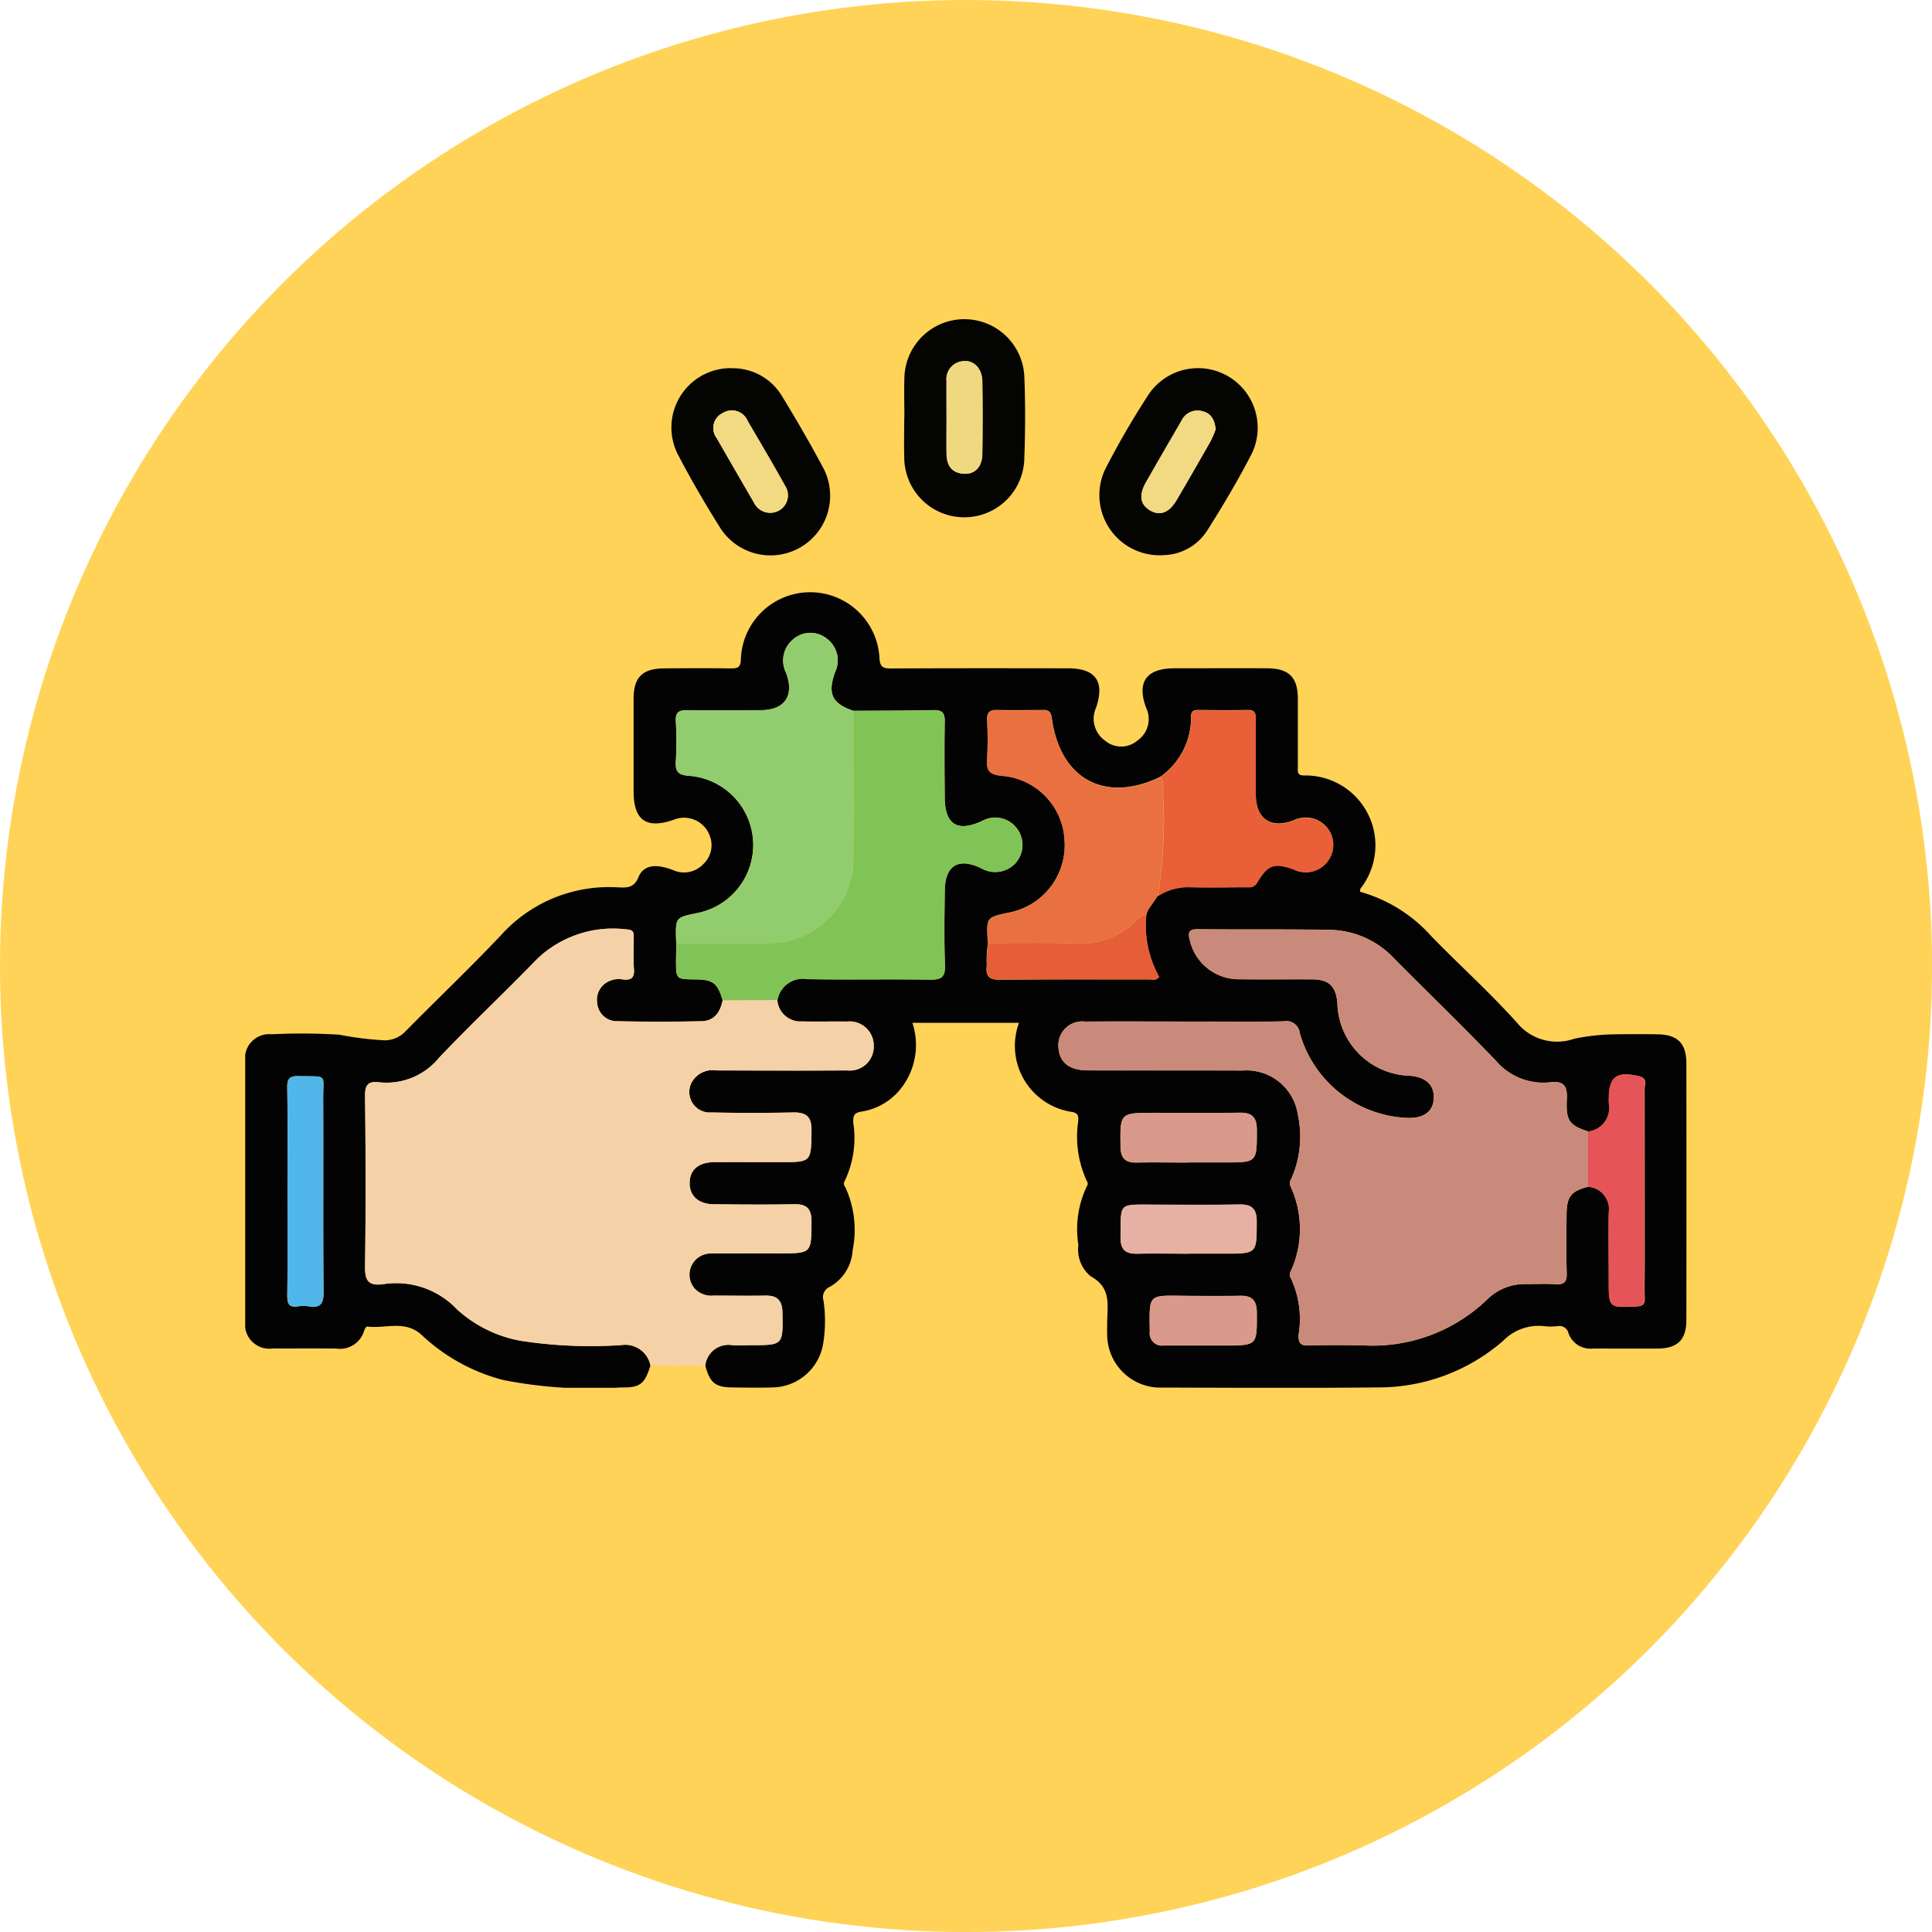<svg xmlns="http://www.w3.org/2000/svg" xmlns:xlink="http://www.w3.org/1999/xlink" width="75.203" height="75.203" viewBox="0 0 75.203 75.203">
  <defs>
    <clipPath id="clip-path">
      <rect id="Rectángulo_312806" data-name="Rectángulo 312806" width="56.114" height="41.612" fill="none"/>
    </clipPath>
  </defs>
  <g id="Grupo_1071683" data-name="Grupo 1071683" transform="translate(-944.797 -1955.538)">
    <g id="Grupo_1071681" data-name="Grupo 1071681" transform="translate(763.797 1452.538)">
      <circle id="Elipse_8159" data-name="Elipse 8159" cx="37.602" cy="37.602" r="37.602" transform="translate(181 503)" fill="#ffd357"/>
    </g>
    <g id="Grupo_995899" data-name="Grupo 995899" transform="translate(954.342 1967.945)">
      <g id="Grupo_995898" data-name="Grupo 995898" clip-path="url(#clip-path)">
        <path id="Trazado_657225" data-name="Trazado 657225" d="M15.775,78.407c-.225.732-.4.875-1.172.859a17.435,17.435,0,0,1-4.572-.292,7.3,7.3,0,0,1-3.13-1.72c-.655-.635-1.415-.269-2.126-.357-.093-.012-.127.111-.158.2a.981.981,0,0,1-1.075.656c-.822-.011-1.644,0-2.465-.005A.949.949,0,0,1,0,76.667Q0,71.63,0,66.593a.942.942,0,0,1,1.029-1.074,23.672,23.672,0,0,1,2.628.016,12.835,12.835,0,0,0,1.769.22,1.116,1.116,0,0,0,.814-.352c1.23-1.248,2.5-2.456,3.706-3.729A5.651,5.651,0,0,1,14.494,59.8c.339.014.634.042.816-.4.193-.473.67-.53,1.334-.275a1.038,1.038,0,0,0,1.2-.242,1.006,1.006,0,0,0,.23-1.112,1.064,1.064,0,0,0-1.4-.6c-1.065.367-1.555.019-1.556-1.106,0-1.2,0-2.409,0-3.614,0-.819.343-1.165,1.166-1.174q1.315-.015,2.63,0c.261,0,.365-.038.379-.348a2.7,2.7,0,0,1,5.395-.058c.023.345.126.411.446.409,2.3-.013,4.6-.009,6.9-.006,1.075,0,1.432.521,1.083,1.54a1.038,1.038,0,0,0,.348,1.272.972.972,0,0,0,1.264,0,1.013,1.013,0,0,0,.343-1.266c-.379-1.006,0-1.543,1.086-1.547,1.205,0,2.41-.007,3.616,0,.857.005,1.2.348,1.2,1.2,0,.876,0,1.752,0,2.628,0,.177-.048.351.259.344a2.722,2.722,0,0,1,2.181,4.4c-.019.025-.013.069-.021.126a5.819,5.819,0,0,1,2.78,1.735c1.132,1.165,2.349,2.253,3.423,3.468a2.019,2.019,0,0,0,2.142.517,8.377,8.377,0,0,1,1.5-.17c.584-.007,1.169-.011,1.753,0,.766.015,1.1.354,1.106,1.112q.006,5.009,0,10.019c0,.756-.347,1.095-1.11,1.1-.84.006-1.68,0-2.52,0a.907.907,0,0,1-.955-.586.368.368,0,0,0-.443-.284,2.335,2.335,0,0,1-.492,0,1.935,1.935,0,0,0-1.616.572,7.381,7.381,0,0,1-4.87,1.811c-2.794.029-5.588.013-8.382.006a2.07,2.07,0,0,1-2.157-2.073c-.007-.146,0-.292,0-.438,0-.673.185-1.366-.632-1.814a1.345,1.345,0,0,1-.489-1.226,3.875,3.875,0,0,1,.33-2.286.168.168,0,0,0,0-.2,4.1,4.1,0,0,1-.335-2.341c0-.162.026-.283-.218-.347a2.6,2.6,0,0,1-2.089-3.473h-4.15a2.731,2.731,0,0,1-.356,2.435A2.432,2.432,0,0,1,24,68.527c-.3.045-.334.153-.335.412a3.856,3.856,0,0,1-.329,2.287.21.21,0,0,0,.025.25,3.969,3.969,0,0,1,.282,2.455,1.744,1.744,0,0,1-.9,1.425.435.435,0,0,0-.234.525,5.461,5.461,0,0,1-.005,1.636,2.031,2.031,0,0,1-2,1.749c-.511.015-1.022.006-1.534,0-.672-.005-.882-.177-1.06-.852a.907.907,0,0,1,1.058-.794c.236.016.475,0,.712,0,1.268,0,1.257,0,1.233-1.275-.009-.466-.2-.663-.661-.654-.675.014-1.351,0-2.026,0a.887.887,0,0,1-.738-.284.826.826,0,0,1,.678-1.355c.876-.009,1.753-.005,2.629-.005,1.259,0,1.242,0,1.249-1.244,0-.5-.19-.679-.682-.668-1.04.022-2.081.013-3.122,0-.6-.005-.943-.324-.939-.832s.343-.8.956-.807c.858-.007,1.716,0,2.574,0,1.217,0,1.2,0,1.213-1.233.007-.534-.2-.709-.714-.7-1.058.02-2.118.021-3.176,0a.8.8,0,0,1-.777-1.166.935.935,0,0,1,.969-.471c1.7,0,3.4.009,5.093,0a.928.928,0,0,0,1.027-.958.938.938,0,0,0-1.042-.943c-.584-.01-1.168.008-1.752-.006a.9.9,0,0,1-.958-.836,1,1,0,0,1,1.167-.813c1.588.029,3.177-.006,4.765.02.443.007.607-.094.589-.567-.037-.966-.02-1.934-.008-2.9.012-.986.537-1.3,1.427-.865a1.079,1.079,0,0,0,1.341-.219,1.061,1.061,0,0,0,.022-1.359,1.05,1.05,0,0,0-1.331-.267c-.967.448-1.453.145-1.46-.919-.006-.985-.013-1.971,0-2.956.006-.334-.1-.446-.439-.438-1.04.023-2.08.02-3.121.026-.825-.281-1.008-.668-.707-1.5a1.059,1.059,0,0,0-.336-1.319,1.019,1.019,0,0,0-1.271.017,1.069,1.069,0,0,0-.3,1.326c.33.883-.044,1.446-.976,1.453-.949.008-1.9.014-2.846,0-.342-.007-.494.07-.469.449a12.852,12.852,0,0,1,0,1.531c-.021.391.057.541.512.575a2.7,2.7,0,0,1,.31,5.344c-.837.172-.837.172-.812,1.061a.967.967,0,0,0,.014.108c-.006.217-.016.434-.017.651,0,.754,0,.754.734.761.709.007.872.129,1.081.812-.088.456-.322.806-.814.818q-1.642.039-3.286,0a.767.767,0,0,1-.784-.705.79.79,0,0,1,.461-.853.884.884,0,0,1,.536-.068c.328.038.462-.062.433-.415-.032-.4-.008-.8-.007-1.2,0-.17.009-.315-.242-.327a4.268,4.268,0,0,0-3.519,1.145c-1.258,1.3-2.576,2.537-3.82,3.847a2.636,2.636,0,0,1-2.324.954c-.416-.048-.559.081-.554.527.025,2.208.031,4.417,0,6.625-.008.555.113.78.7.706a3.253,3.253,0,0,1,2.88.98,5.006,5.006,0,0,0,2.471,1.221,17.835,17.835,0,0,0,3.928.168,1,1,0,0,1,1.13.793m13.14-16.439a4.372,4.372,0,0,0-.048.868c-.051.417.088.564.536.558,1.935-.026,3.87-.01,5.8-.015.114,0,.252.062.37-.1a4.123,4.123,0,0,1-.5-2.407l.021-.022-.012-.028.076-.165.357-.521a2.159,2.159,0,0,1,1.293-.35c.71.018,1.421.007,2.132,0,.171,0,.325.032.454-.186.419-.706.673-.777,1.434-.5a1.065,1.065,0,0,0,1.316-.334,1.049,1.049,0,0,0-.014-1.276,1.075,1.075,0,0,0-1.326-.3c-.89.332-1.461-.06-1.466-1.015s0-1.93,0-2.9c0-.219-.005-.391-.306-.385-.637.014-1.276.007-1.913,0-.192,0-.308.042-.3.271a2.817,2.817,0,0,1-1.2,2.333c-2.139,1.038-3.895.095-4.219-2.285-.038-.281-.151-.322-.381-.319-.584.007-1.169.013-1.753,0-.283-.007-.392.094-.383.379a14.736,14.736,0,0,1,0,1.532c-.034.452.085.6.576.649a2.648,2.648,0,0,1,2.439,2.521,2.678,2.678,0,0,1-2.176,2.809c-.869.183-.869.183-.814,1.12a.325.325,0,0,0,.011.053M52.274,69.3c-.722-.234-.873-.411-.831-1.25.026-.521-.109-.723-.654-.663a2.417,2.417,0,0,1-2.1-.834c-1.3-1.354-2.656-2.662-3.981-4a3.506,3.506,0,0,0-2.489-1.1c-1.716-.03-3.433-.007-5.149-.025-.369,0-.373.153-.3.436a1.955,1.955,0,0,0,1.964,1.51c.931.014,1.863,0,2.794.005.654,0,.926.265.984.912a2.9,2.9,0,0,0,2.839,2.841c.61.057.932.363.914.87s-.364.781-.983.773a4.543,4.543,0,0,1-4.232-3.3.529.529,0,0,0-.636-.46c-1.1.022-2.191.008-3.287.008-1.479,0-2.958-.007-4.438,0a.93.93,0,0,0-1.029,1.058c.054.547.436.84,1.138.842,2.009.005,4.017,0,6.026.005a2.018,2.018,0,0,1,2.148,1.706,4.055,4.055,0,0,1-.256,2.515.3.3,0,0,0-.018.307,3.952,3.952,0,0,1,.006,3.274.258.258,0,0,0-.014.258A3.73,3.73,0,0,1,41,77.233c0,.316.078.408.39.4.73-.021,1.461-.019,2.191,0a6.436,6.436,0,0,0,4.779-1.807,2.071,2.071,0,0,1,1.49-.583c.383,0,.768-.019,1.15.005.328.022.451-.073.44-.422-.025-.766-.013-1.533-.006-2.3.006-.692.177-.9.838-1.072a.884.884,0,0,1,.809,1.033c-.018.874,0,1.748,0,2.622,0,1.062,0,1.053,1.051,1.007.253-.011.358-.071.346-.339-.018-.436,0-.874,0-1.311,0-2.276,0-4.553-.005-6.829,0-.17.119-.4-.2-.48-.88-.21-1.188.011-1.19.879a1.63,1.63,0,0,0,0,.164.924.924,0,0,1-.8,1.106M1.645,71.638c0,1.347.009,2.695-.007,4.042,0,.319.056.486.413.43a1.431,1.431,0,0,1,.436,0c.463.072.566-.123.562-.57-.023-2.494,0-4.989-.014-7.483,0-1.039.192-.876-.935-.91-.347-.01-.471.076-.464.449.023,1.347.009,2.694.009,4.042m35.069-1.13h1.421c1.254,0,1.238,0,1.241-1.254,0-.494-.179-.69-.673-.681-1.111.018-2.223.006-3.334.006-1.327,0-1.315,0-1.3,1.311.007.441.176.632.618.623.674-.014,1.348,0,2.022,0m0,3.547h1.425c1.255,0,1.238,0,1.241-1.251,0-.509-.2-.67-.689-.66-1.114.022-2.228.012-3.342.006-1.383-.007-1.25-.074-1.269,1.279-.007.489.209.643.663.63.657-.018,1.315,0,1.972,0m.576,3.572h.821c1.292,0,1.277,0,1.27-1.282,0-.471-.184-.661-.648-.652-.748.015-1.5.011-2.243,0-1.357-.016-1.291-.059-1.275,1.4a.478.478,0,0,0,.544.534c.511,0,1.021,0,1.532,0" transform="translate(0 -37.667)" fill="#040303"/>
        <path id="Trazado_657226" data-name="Trazado 657226" d="M32.359,125.2a1,1,0,0,0-1.13-.793,17.835,17.835,0,0,1-3.928-.168,5.006,5.006,0,0,1-2.471-1.222,3.253,3.253,0,0,0-2.88-.98c-.587.074-.708-.151-.7-.706.033-2.208.027-4.417,0-6.625-.005-.447.137-.576.554-.527a2.637,2.637,0,0,0,2.324-.954c1.244-1.31,2.563-2.55,3.82-3.847a4.268,4.268,0,0,1,3.519-1.145c.251.011.242.157.242.327,0,.4-.025.805.007,1.2.028.352-.105.452-.433.415a.881.881,0,0,0-.536.068.79.79,0,0,0-.461.853.766.766,0,0,0,.783.705q1.643.037,3.287,0c.492-.012.726-.362.814-.818l2.125-.008a.9.9,0,0,0,.958.836c.584.014,1.168,0,1.752.006a.937.937,0,0,1,1.042.943.928.928,0,0,1-1.027.958c-1.7.014-3.4.008-5.093,0a.935.935,0,0,0-.969.471.8.8,0,0,0,.777,1.166q1.587.036,3.176,0c.51-.01.721.165.714.7-.016,1.232,0,1.233-1.213,1.233-.858,0-1.716-.005-2.574,0-.614.005-.952.3-.956.807s.341.827.939.833c1.04.009,2.082.018,3.122,0,.491-.011.684.166.682.668-.007,1.243.01,1.243-1.249,1.244-.876,0-1.752,0-2.629.005a.826.826,0,0,0-.679,1.356.887.887,0,0,0,.738.284c.675,0,1.351.01,2.026,0,.462-.009.653.187.661.654.023,1.275.035,1.275-1.233,1.275-.237,0-.476.013-.712,0a.908.908,0,0,0-1.058.794l-2.133-.009" transform="translate(-16.584 -84.459)" fill="#f5d1a8"/>
        <path id="Trazado_657227" data-name="Trazado 657227" d="M153.843,16.013a2.344,2.344,0,0,1-2.292-3.335,32.528,32.528,0,0,1,1.7-2.928,2.321,2.321,0,0,1,4.016,2.3c-.524,1.018-1.11,2.008-1.722,2.976a2.075,2.075,0,0,1-1.7.987m2.011-4.891c-.041-.371-.17-.622-.5-.705a.689.689,0,0,0-.83.359c-.463.8-.931,1.6-1.388,2.407-.282.5-.223.859.157,1.087s.745.1,1.031-.386q.677-1.15,1.334-2.313a3.8,3.8,0,0,0,.192-.449" transform="translate(-118.08 -6.812)" fill="#040403"/>
        <path id="Trazado_657228" data-name="Trazado 657228" d="M77.906,8.774a2.231,2.231,0,0,1,1.959,1.1c.55.9,1.081,1.814,1.578,2.744a2.322,2.322,0,0,1-4.009,2.341c-.569-.909-1.112-1.838-1.609-2.789a2.31,2.31,0,0,1,2.08-3.4M79.422,14.4a.682.682,0,0,0,.54-1.076c-.464-.843-.958-1.67-1.442-2.5a.666.666,0,0,0-.97-.308.648.648,0,0,0-.231.984c.475.837.962,1.668,1.443,2.5a.7.7,0,0,0,.66.4" transform="translate(-58.962 -6.847)" fill="#040403"/>
        <path id="Trazado_657229" data-name="Trazado 657229" d="M116.823,3.836c0-.511-.015-1.022,0-1.531a2.336,2.336,0,0,1,4.669-.061c.044,1.055.039,2.115,0,3.171a2.337,2.337,0,0,1-4.674-.048c-.016-.51,0-1.021,0-1.531m1.643-.047c0,.491-.006.982,0,1.473.007.436.195.739.667.771.431.029.718-.26.726-.766q.023-1.418,0-2.836c-.007-.485-.321-.821-.721-.782a.7.7,0,0,0-.673.776c-.006.454,0,.909,0,1.364" transform="translate(-91.165 0.001)" fill="#040403"/>
        <path id="Trazado_657230" data-name="Trazado 657230" d="M164.758,118.246c-.661.168-.832.38-.838,1.073-.006.766-.019,1.533.006,2.3.012.349-.112.444-.44.422-.382-.025-.767-.005-1.15-.005a2.071,2.071,0,0,0-1.489.583,6.436,6.436,0,0,1-4.779,1.807c-.73-.015-1.461-.016-2.191,0-.312.009-.391-.083-.39-.4a3.732,3.732,0,0,0-.311-2.237.258.258,0,0,1,.014-.258,3.952,3.952,0,0,0-.006-3.274.306.306,0,0,1,.018-.307,4.053,4.053,0,0,0,.257-2.515,2.018,2.018,0,0,0-2.148-1.706c-2.009-.009-4.017,0-6.026-.005-.7,0-1.085-.295-1.138-.842a.93.93,0,0,1,1.029-1.058c1.479-.011,2.958,0,4.438,0,1.1,0,2.192.014,3.287-.008a.529.529,0,0,1,.636.46,4.543,4.543,0,0,0,4.232,3.3c.62.009.965-.263.984-.773s-.3-.813-.914-.87A2.9,2.9,0,0,1,155,111.093c-.058-.647-.33-.907-.984-.912-.931-.007-1.863.008-2.794-.005a1.955,1.955,0,0,1-1.964-1.51c-.068-.283-.065-.439.3-.436,1.716.017,3.433-.005,5.149.025a3.505,3.505,0,0,1,2.489,1.1c1.325,1.335,2.676,2.643,3.981,4a2.419,2.419,0,0,0,2.1.835c.545-.061.681.142.654.663-.042.839.11,1.016.831,1.25q0,1.074,0,2.148" transform="translate(-112.487 -84.463)" fill="#ca8a7b"/>
        <path id="Trazado_657231" data-name="Trazado 657231" d="M80.324,80.664l-2.125.008c-.21-.683-.372-.805-1.081-.812-.735-.007-.736-.007-.734-.761,0-.217.011-.434.017-.651q1.8,0,3.608,0A3.292,3.292,0,0,0,83.282,75.2c.008-1.93,0-3.861,0-5.791,1.04-.007,2.081,0,3.121-.026.335-.007.445.1.439.438-.017.985-.011,1.971,0,2.956.007,1.065.493,1.367,1.46.92a1.05,1.05,0,0,1,1.332.267,1.061,1.061,0,0,1-.022,1.359,1.079,1.079,0,0,1-1.341.219c-.89-.433-1.416-.121-1.427.865-.012.967-.028,1.935.008,2.9.018.472-.146.574-.589.567-1.588-.025-3.177.01-4.765-.02a1.006,1.006,0,0,0-1.167.814" transform="translate(-59.611 -54.144)" fill="#80c457"/>
        <path id="Trazado_657232" data-name="Trazado 657232" d="M83.242,58.729c0,1.93.009,3.861,0,5.791a3.292,3.292,0,0,1-3.273,3.253q-1.8,0-3.608,0a1.013,1.013,0,0,1-.015-.108c-.025-.888-.025-.888.812-1.061a2.7,2.7,0,0,0-.31-5.344c-.455-.034-.533-.184-.512-.575a12.9,12.9,0,0,0,0-1.531c-.025-.379.127-.456.469-.449.948.019,1.9.013,2.846,0,.932-.008,1.305-.571.975-1.453a1.07,1.07,0,0,1,.3-1.326,1.02,1.02,0,0,1,1.271-.017,1.06,1.06,0,0,1,.336,1.319c-.3.83-.119,1.217.707,1.5" transform="translate(-59.572 -43.467)" fill="#91cd6e"/>
        <path id="Trazado_657233" data-name="Trazado 657233" d="M137.7,77.312l.012.028-.021.022a.45.45,0,0,0-.332.163,3.122,3.122,0,0,1-2.507.942c-1.107-.034-2.216-.01-3.324-.012a.357.357,0,0,1-.011-.054c-.055-.937-.055-.937.814-1.12a2.678,2.678,0,0,0,2.176-2.809,2.648,2.648,0,0,0-2.439-2.521c-.491-.045-.609-.2-.576-.649a14.735,14.735,0,0,0,0-1.532c-.008-.285.1-.386.383-.379.584.015,1.169.009,1.753,0,.23,0,.343.038.381.319.324,2.38,2.08,3.323,4.219,2.285.175.163.11.377.1.568a17.357,17.357,0,0,1-.2,4.061l-.357.521-.076.165" transform="translate(-102.615 -54.153)" fill="#e97041"/>
        <path id="Trazado_657234" data-name="Trazado 657234" d="M161.753,76.625a17.393,17.393,0,0,0,.2-4.061c.006-.191.07-.4-.1-.568a2.817,2.817,0,0,0,1.2-2.333c0-.229.111-.273.3-.271.638,0,1.276.012,1.914,0,.3-.007.307.166.306.385q-.006,1.448,0,2.9c0,.956.576,1.348,1.466,1.015a1.075,1.075,0,0,1,1.326.3,1.049,1.049,0,0,1,.014,1.276,1.064,1.064,0,0,1-1.316.334c-.761-.277-1.015-.206-1.434.5-.13.218-.284.185-.454.186-.711,0-1.422.015-2.132,0a2.156,2.156,0,0,0-1.293.35" transform="translate(-126.233 -54.152)" fill="#e85f38"/>
        <path id="Trazado_657235" data-name="Trazado 657235" d="M238.034,138.308q0-1.074,0-2.148a.924.924,0,0,0,.8-1.106c-.005-.054,0-.109,0-.164,0-.869.31-1.089,1.19-.879.317.076.2.31.2.48.008,2.277.005,4.553.005,6.83,0,.437-.013.875,0,1.311.011.268-.093.328-.346.339-1.052.046-1.051.055-1.052-1.007,0-.874-.013-1.749,0-2.622a.884.884,0,0,0-.809-1.033" transform="translate(-185.763 -104.526)" fill="#e45459"/>
        <path id="Trazado_657236" data-name="Trazado 657236" d="M7.456,138.74c0-1.347.014-2.695-.009-4.042-.007-.373.117-.459.464-.449,1.127.034.931-.13.935.909.01,2.494-.008,4.989.014,7.483,0,.446-.1.642-.562.57a1.431,1.431,0,0,0-.436,0c-.357.056-.417-.111-.413-.43.016-1.347.007-2.695.007-4.042" transform="translate(-5.812 -104.768)" fill="#51b7eb"/>
        <path id="Trazado_657237" data-name="Trazado 657237" d="M157.789,142.676c-.674,0-1.348-.01-2.022,0-.442.009-.612-.182-.618-.623-.02-1.311-.031-1.311,1.3-1.311,1.111,0,2.223.013,3.334-.005.494-.008.675.188.673.681,0,1.254.013,1.254-1.241,1.254h-1.421" transform="translate(-121.075 -109.834)" fill="#d99a8b"/>
        <path id="Trazado_657238" data-name="Trazado 657238" d="M131.47,106.787c1.108,0,2.217-.022,3.324.012a3.123,3.123,0,0,0,2.507-.942.449.449,0,0,1,.332-.162,4.125,4.125,0,0,0,.5,2.407c-.117.158-.256.1-.37.1-1.935,0-3.87-.011-5.8.014-.449.006-.588-.141-.537-.558a4.372,4.372,0,0,1,.048-.868" transform="translate(-102.555 -82.485)" fill="#e55e38"/>
        <path id="Trazado_657239" data-name="Trazado 657239" d="M157.8,158.914c-.657,0-1.315-.014-1.972,0-.453.013-.67-.142-.663-.63.019-1.353-.114-1.286,1.269-1.279,1.114.006,2.228.016,3.342-.006.486-.01.69.151.689.66,0,1.25.014,1.25-1.241,1.25H157.8" transform="translate(-121.095 -122.526)" fill="#e6b1a4"/>
        <path id="Trazado_657240" data-name="Trazado 657240" d="M162.393,175.095c-.511,0-1.021,0-1.532,0a.478.478,0,0,1-.544-.534c-.016-1.457-.082-1.414,1.275-1.4.747.009,1.5.013,2.243,0,.464-.009.646.181.648.652.007,1.282.022,1.282-1.27,1.282h-.821" transform="translate(-125.108 -135.134)" fill="#d99a8b"/>
        <path id="Trazado_657241" data-name="Trazado 657241" d="M159.782,104.877l.076-.165-.076.165" transform="translate(-124.695 -81.718)" fill="#e55e38"/>
        <path id="Trazado_657242" data-name="Trazado 657242" d="M161.746,17.018a3.8,3.8,0,0,1-.192.449q-.658,1.161-1.334,2.313c-.286.485-.651.614-1.031.386s-.439-.59-.157-1.087c.457-.806.925-1.605,1.388-2.407a.689.689,0,0,1,.83-.359c.326.083.455.334.5.705" transform="translate(-123.972 -12.708)" fill="#f2da82"/>
        <path id="Trazado_657243" data-name="Trazado 657243" d="M85.234,20.216a.7.7,0,0,1-.66-.4c-.481-.834-.968-1.665-1.443-2.5a.648.648,0,0,1,.231-.984.666.666,0,0,1,.97.308c.484.832.978,1.659,1.442,2.5a.682.682,0,0,1-.54,1.076" transform="translate(-64.774 -12.663)" fill="#f2da82"/>
        <path id="Trazado_657244" data-name="Trazado 657244" d="M124.315,9.642c0-.455,0-.909,0-1.364a.7.7,0,0,1,.673-.776c.4-.04.714.3.721.782q.02,1.418,0,2.836c-.008.506-.295.794-.726.766-.473-.031-.66-.334-.667-.771-.008-.491,0-.982,0-1.473" transform="translate(-97.014 -5.852)" fill="#f0d881"/>
      </g>
    </g>
  </g>
</svg>
